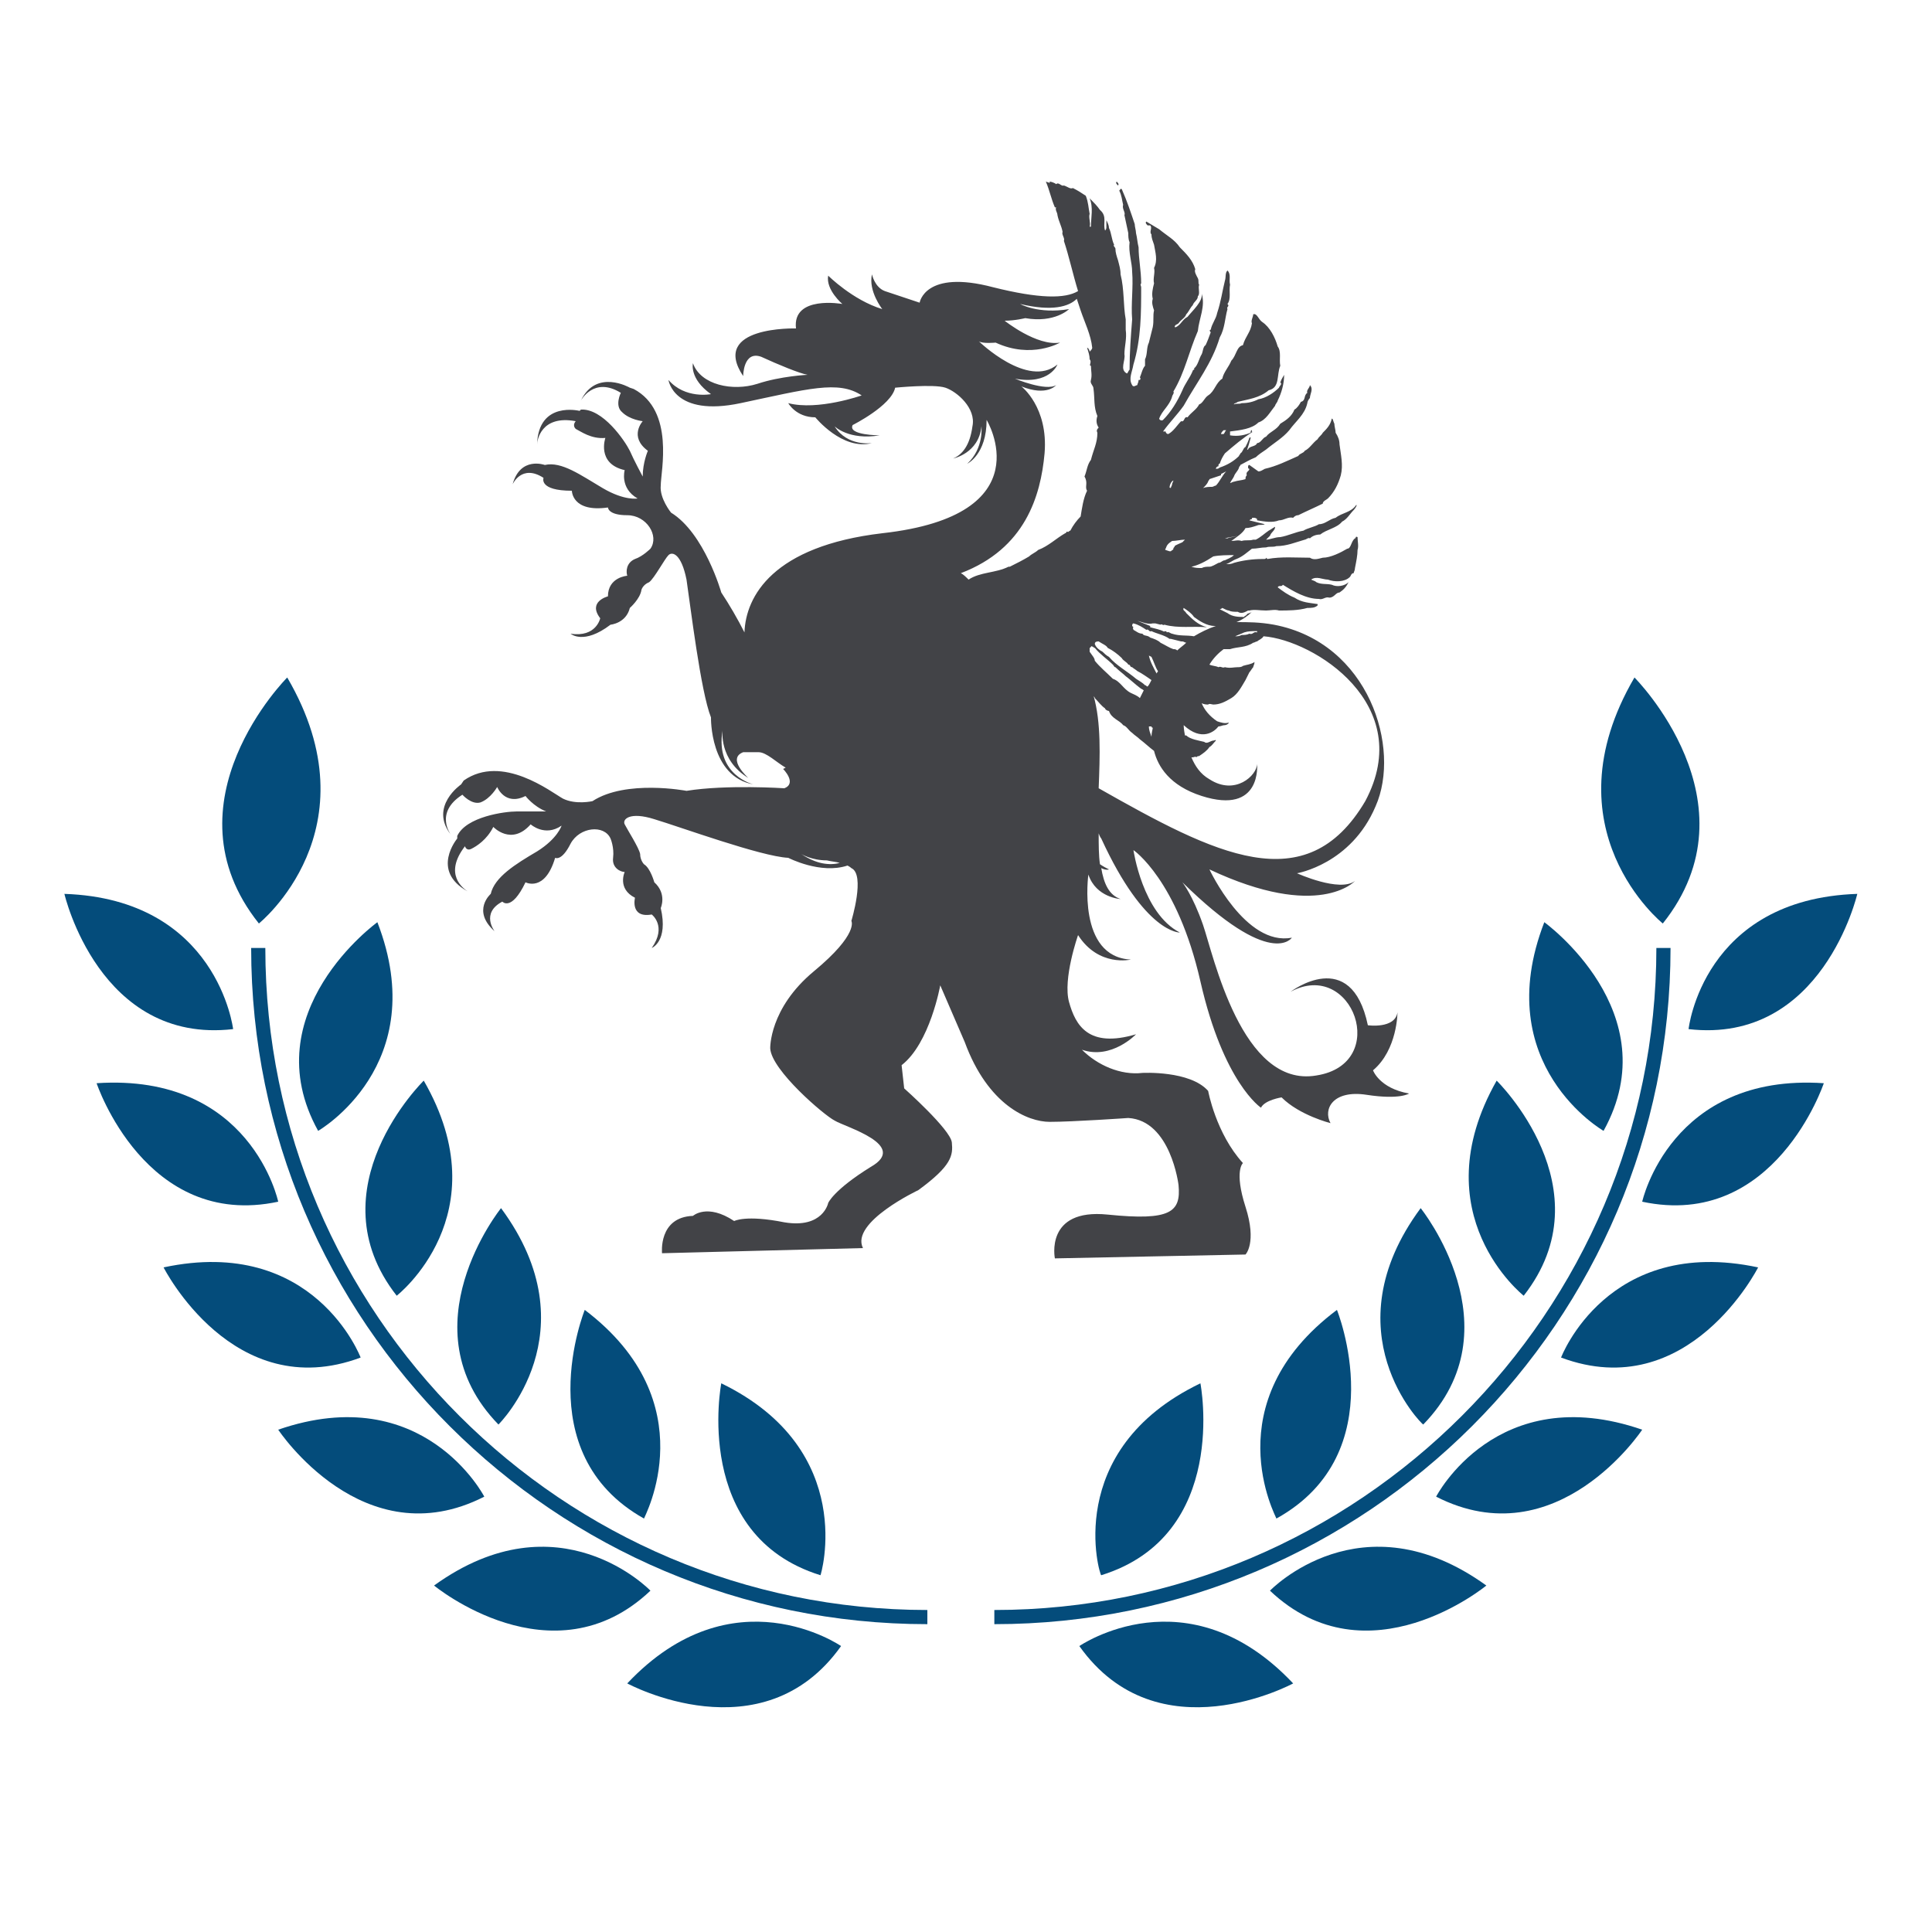 <?xml version="1.0" encoding="utf-8"?>
<!-- Generator: Adobe Illustrator 18.1.0, SVG Export Plug-In . SVG Version: 6.00 Build 0)  -->
<svg version="1.0" id="Layer_1" xmlns="http://www.w3.org/2000/svg" xmlns:xlink="http://www.w3.org/1999/xlink" x="0px" y="0px"
	 viewBox="0 0 150 150" enable-background="new 0 0 150 150" xml:space="preserve">
<g>
	<g>
		<path fill="#044C7B" d="M77.2,126.1c28.9,0,52.5-23.5,52.5-52.5h-1.1c0,28.3-23.1,51.4-51.4,51.4V126.1z"/>
		<path fill="#044C7B" d="M136.5,98.4c0,0-5.4,10.7-15.3,7C121.2,105.4,124.8,95.9,136.5,98.4"/>
		<path fill="#044C7B" d="M116.2,83.9c0,0,8.6,8.4,2.1,16.7C118.3,100.6,110.3,94.3,116.2,83.9"/>
		<path fill="#044C7B" d="M127.5,111c0,0-6.6,10-16,5.2C111.5,116.2,116.2,107.1,127.5,111"/>
		<path fill="#044C7B" d="M110.3,93.8c0,0,7.5,9.3,0.2,16.8C110.4,110.6,103.2,103.4,110.3,93.8"/>
		<path fill="#044C7B" d="M141.6,84.1c0,0-3.8,11.4-14.1,9.2C127.5,93.3,129.7,83.3,141.6,84.1"/>
		<path fill="#044C7B" d="M119.9,71.6c0,0,9.7,7,4.6,16.2C124.5,87.8,115.6,82.7,119.9,71.6"/>
		<path fill="#044C7B" d="M126.9,52.6c0,0,9.7,9.7,2.2,19.1C129.1,71.7,120,64.4,126.9,52.6"/>
		<path fill="#044C7B" d="M144.2,69.4c0,0-2.7,11.7-13.1,10.5C131.1,79.9,132.2,69.8,144.2,69.4"/>
		<path fill="#044C7B" d="M115.4,123.1c0,0-9.2,7.6-16.8,0.4C98.6,123.5,105.7,116.1,115.4,123.1"/>
		<path fill="#044C7B" d="M103.8,101.7c0,0,4.5,11.1-4.7,16.2C99.1,117.8,94.2,108.9,103.8,101.7"/>
		<path fill="#044C7B" d="M100.4,130.7c0,0-10.5,5.7-16.6-2.9C83.8,127.8,92.2,122,100.4,130.7"/>
		<path fill="#044C7B" d="M93.2,107.4c0,0,2.3,11.8-7.7,14.9C85.4,122.4,82.4,112.6,93.2,107.4"/>
		<path fill="#044C7B" d="M72,126.1c-28.9,0-52.5-23.5-52.5-52.5h1.1C20.6,102,43.7,125,72,125V126.1z"/>
		<path fill="#044C7B" d="M12.7,98.4c0,0,5.4,10.7,15.3,7C28,105.4,24.4,95.9,12.7,98.4"/>
		<path fill="#044C7B" d="M32.9,83.9c0,0-8.6,8.4-2.1,16.7C30.8,100.6,38.9,94.3,32.9,83.9"/>
		<path fill="#044C7B" d="M21.6,111c0,0,6.6,10,16,5.2C37.6,116.2,32.9,107.1,21.6,111"/>
		<path fill="#044C7B" d="M38.9,93.8c0,0-7.5,9.3-0.2,16.8C38.7,110.6,46,103.4,38.9,93.8"/>
		<path fill="#044C7B" d="M7.5,84.1c0,0,3.8,11.4,14.1,9.2C21.6,93.3,19.5,83.3,7.5,84.1"/>
		<path fill="#044C7B" d="M29.3,71.6c0,0-9.7,7-4.6,16.2C24.7,87.8,33.6,82.7,29.3,71.6"/>
		<path fill="#044C7B" d="M22.3,52.6c0,0-9.7,9.7-2.2,19.1C20.1,71.7,29.2,64.4,22.3,52.6"/>
		<path fill="#044C7B" d="M5,69.4c0,0,2.7,11.7,13.1,10.5C18.1,79.9,16.9,69.8,5,69.4"/>
		<path fill="#044C7B" d="M33.7,123.1c0,0,9.2,7.6,16.8,0.4C50.5,123.5,43.4,116.1,33.7,123.1"/>
		<path fill="#044C7B" d="M45.4,101.7c0,0-4.5,11.1,4.6,16.2C50,117.8,54.9,108.9,45.4,101.7"/>
		<path fill="#044C7B" d="M48.7,130.7c0,0,10.5,5.7,16.6-2.9C65.3,127.8,56.9,122,48.7,130.7"/>
		<path fill="#044C7B" d="M56,107.4c0,0-2.3,11.8,7.7,14.9C63.7,122.4,66.7,112.6,56,107.4"/>
	</g>
	<path fill="#424347" d="M41.6,34.4C41.6,34.5,41.6,34.5,41.6,34.4C41.6,34.5,41.6,34.4,41.6,34.4 M36,69C36,69.1,36,69.1,36,69
		C36,69.1,36,69,36,69 M106.6,83.1c1.9-1.6,1.9-4.5,1.9-4.5c-0.2,1.3-2.3,1-2.3,1c-1.3-6.2-6-2.6-6-2.6c4.8-2.6,7.8,5.6,2,6.5
		c-5.8,1-8-9.4-8.8-11.7c-0.8-2.3-1.6-3.3-1.6-3.3c6.9,6.8,8.5,4.3,8.5,4.3c-3.6,0.7-6.4-5.3-6.4-5.3c8.5,4,11.3,0.9,11.3,0.9
		c-1.2,0.9-4.5-0.6-4.5-0.6s4.2-0.7,6.1-5.2c2-4.5-0.5-12.7-7.9-14.1c-1.1-0.2-2-0.2-2.9-0.2h0c0.5-0.2,0.9-0.5,1.2-0.8
		c-0.1,0.1-0.3,0.1-0.4,0.2c0,0.1-0.2,0.1-0.2,0.2c-0.4,0-0.9,0-1.3-0.3c-0.2-0.1-0.4-0.2-0.6-0.3c0,0,0.1,0,0.2-0.1
		c0.2,0.1,0.4,0.2,0.5,0.2c0.2,0.1,0.4,0.1,0.7,0.1c0.3,0.2,0.6,0,0.8-0.1c0,0,0.1,0,0.1,0c0.4-0.1,0.8,0,1.3,0c0.3,0,0.7-0.1,1,0
		c0.7,0,1.5,0,2.2-0.2c0.3,0,0.6,0,0.8-0.2l0-0.1c-0.6-0.1-1.2-0.1-1.8-0.5c-0.5-0.2-0.9-0.5-1.3-0.8c0.1-0.2,0.3,0,0.4-0.2
		c0.8,0.5,1.8,1.1,2.8,1.1c0.3,0.1,0.5-0.2,0.8-0.1c0.4,0,0.5-0.4,0.8-0.4c0.3-0.2,0.5-0.4,0.7-0.8c-0.3,0.3-0.9,0.4-1.3,0.2
		c-0.4-0.1-0.8,0-1.2-0.2c-0.1-0.1-0.2-0.1-0.4-0.2c0.4-0.3,0.9,0,1.3,0c0.5,0.2,1.3,0.2,1.7-0.2c0.1-0.1,0.1-0.3,0.3-0.3
		c0-0.1,0.1-0.2,0.1-0.4c0.1-0.5,0.2-1,0.2-1.4c0.1-0.3,0-0.7,0-1c-0.2-0.1-0.1,0.1-0.2,0.1c-0.3,0.2-0.3,0.8-0.6,0.8
		c-0.5,0.3-1.3,0.7-1.9,0.7c-0.4,0.1-0.7,0.2-1,0c-1.1,0-2.2-0.1-3.3,0.1c0,0,0,0-0.1-0.1c0,0.1-0.1,0.1-0.2,0.1c0,0,0,0-0.1,0
		c-0.7,0-1.5,0.1-2.2,0.3c-0.2,0.1-0.4,0.1-0.6,0.1c0.3-0.1,0.5-0.3,0.8-0.4c0.5-0.2,0.8-0.5,1.2-0.8c0.4,0,0.7-0.1,1.1-0.1
		c0.3-0.1,0.5,0,0.8-0.1c0.8,0,1.5-0.3,2.2-0.5c0.1,0,0.3-0.2,0.4-0.1c0.2-0.2,0.5-0.3,0.8-0.3c0.5-0.4,1.3-0.5,1.7-1
		c0.4-0.2,0.6-0.6,0.9-0.9c0.1-0.1,0.3-0.4,0.2-0.4c-0.4,0.6-1.1,0.6-1.6,1c-0.5,0.1-0.8,0.5-1.3,0.5c-0.3,0.2-0.9,0.3-1.2,0.5
		c-0.6,0.1-1.2,0.4-1.8,0.5c-0.4,0-0.8,0.2-1.1,0.2h0c0.1-0.1,0.2-0.2,0.3-0.3c0.1-0.3,0.4-0.4,0.4-0.7c-0.2,0.1-0.3,0.2-0.5,0.3
		c-0.3,0.2-0.6,0.5-1,0.7c-0.1,0-0.1,0-0.2,0c-0.3,0.1-0.6,0-0.9,0.1c-0.3-0.1-0.5,0-0.8,0c0.4-0.3,0.9-0.6,1.1-1
		c0.3,0,0.6-0.1,0.9-0.2c0.2-0.1,0.4,0,0.6-0.1c-0.4-0.1-0.8-0.2-1.2-0.3c0,0,0.1-0.1,0.2-0.1c0-0.1,0-0.1,0.1-0.1
		c0.1,0,0.2,0,0.3,0.1l0,0.1c0.6,0.1,1.2,0.2,1.7,0c0.4,0,0.7-0.3,1.1-0.2c0.1-0.1,0.2-0.2,0.4-0.2c0.6-0.3,1.3-0.6,1.9-0.9
		c0-0.2,0.3-0.3,0.4-0.4c0.5-0.5,0.8-1.1,1-1.8c0.2-0.8,0-1.6-0.1-2.4c0-0.3-0.1-0.6-0.3-0.9c0-0.2-0.1-0.5-0.1-0.7
		c-0.1-0.2-0.1-0.4-0.2-0.4c-0.1,0.5-0.4,0.8-0.7,1.1c-0.1,0.2-0.3,0.3-0.4,0.5c-0.4,0.3-0.6,0.7-1,0.9c-0.1,0.2-0.4,0.2-0.5,0.4
		c-0.9,0.4-1.7,0.8-2.6,1c-0.2,0.1-0.3,0.2-0.5,0.2L97,36.1c-0.1,0-0.1,0.1-0.1,0.2c0,0,0,0.1,0.1,0.1c0,0.2-0.3,0.2-0.2,0.5
		c-0.1,0.1-0.1,0.2-0.1,0.3c-0.3,0.1-0.6,0.1-0.9,0.2c-0.1,0-0.2,0.1-0.3,0.1c0.1-0.2,0.2-0.3,0.3-0.5c0.1-0.3,0.3-0.4,0.4-0.7
		c0-0.1,0.1-0.1,0.1-0.2c0.4-0.2,0.7-0.4,1.2-0.6c0.2-0.2,0.5-0.4,0.8-0.6c0.6-0.5,1.3-0.9,1.8-1.5c0.5-0.7,1.2-1.2,1.4-2.1
		c0-0.1,0.1-0.3,0.2-0.4c0-0.3,0.3-0.7,0-1c0,0.2-0.3,0.4-0.2,0.6c-0.3,0.2-0.1,0.6-0.5,0.7c-0.1,0.2-0.3,0.5-0.5,0.6
		c-0.2,0.5-0.6,0.8-1.1,1.1c-0.3,0.5-0.8,0.6-1.1,1c-0.3,0.1-0.4,0.5-0.7,0.5c-0.1,0.3-0.6,0.2-0.7,0.5c0,0-0.1,0-0.1,0.1
		c0.1-0.3,0.2-0.6,0.3-1c0-0.1-0.1,0-0.1,0c-0.1,0.3-0.2,0.5-0.3,0.7c-0.2,0.1-0.2,0.4-0.4,0.5c0,0.1-0.1,0.1-0.1,0.2
		c-0.4,0.4-0.9,0.7-1.5,0.9c-0.1,0.1-0.2,0.1-0.3,0.1c0-0.1,0.1-0.2,0.2-0.2c0-0.1,0-0.2,0.1-0.2c0.1-0.3,0.2-0.5,0.4-0.8
		c0.7-0.6,1.4-1.2,2.2-1.7c-0.6,0.3-1.2,0.4-1.8,0.3c0-0.1,0-0.2,0-0.3l0,0c0.8-0.1,1.7-0.2,2.2-0.7c0.6-0.2,0.9-0.8,1.3-1.3
		c0-0.1,0.2-0.3,0.2-0.4c0.3-0.6,0.5-1.3,0.5-2c-0.1,0.2-0.2,0.3-0.3,0.6c0.2,0.1-0.1,0.3-0.1,0.4c-0.4,0.4-1,0.8-1.6,0.9
		c-0.4,0.2-0.8,0.3-1.3,0.3c-0.2,0.1-0.4,0-0.6,0.1c0-0.1,0.2-0.1,0.3-0.2c0.8-0.2,1.7-0.3,2.4-0.9c0.9-0.2,0.6-1.2,0.9-1.9
		c-0.1-0.5,0.1-1.1-0.2-1.5c-0.2-0.7-0.6-1.5-1.2-1.9c-0.3-0.2-0.4-0.7-0.7-0.6c0,0.2-0.2,0.5-0.1,0.7c-0.1,0.7-0.5,1-0.7,1.7
		C96,26.9,96,27.6,95.6,28c-0.2,0.5-0.6,0.9-0.7,1.4c-0.5,0.3-0.6,1-1.1,1.3c-0.3,0.2-0.4,0.6-0.7,0.7c-0.2,0.4-0.6,0.6-0.9,1
		c-0.3-0.1-0.2,0.4-0.5,0.3c-0.3,0.3-0.6,0.8-1,1c-0.1,0-0.2-0.1-0.2-0.2l-0.2,0c0.5-0.7,1.1-1.3,1.6-2c1-1.8,2.2-3.3,2.8-5.3
		c0.4-0.7,0.4-1.5,0.6-2.2c-0.1-0.2,0.2-0.2,0-0.4c0.3-0.4,0.1-1,0.2-1.5c-0.1-0.4,0.1-0.8-0.2-1.1c-0.2,0.2-0.1,0.5-0.2,0.8
		c-0.2,0.8-0.3,1.6-0.6,2.5c-0.1,0.5-0.4,0.8-0.5,1.3c-0.1,0-0.1,0.1,0,0.2c-0.1,0.3-0.3,0.8-0.4,1c-0.2,0.1-0.2,0.5-0.3,0.7
		c-0.2,0.3-0.3,0.9-0.6,1.1c0.1,0.1-0.1,0.1-0.1,0.2c-0.2,0.5-0.6,1-0.8,1.5c-0.4,0.9-0.9,1.7-1.5,2.3c-0.1,0.1-0.3,0-0.3-0.1
		c0.2-0.6,0.8-1,1-1.7c0-0.1,0.2-0.3,0.1-0.4c0.9-1.5,1.2-3.1,1.9-4.7c0.1-1,0.6-1.9,0.3-2.9c0.1,0.6-0.7,1.3-1.1,1.8
		c-0.4,0.2-0.5,0.6-0.9,0.8l-0.1,0c0-0.2,0.2-0.2,0.3-0.3c0.2-0.3,0.5-0.4,0.6-0.7c0.2-0.2,0.3-0.5,0.5-0.7c0.1-0.3,0.4-0.4,0.4-0.7
		c0.2-0.2,0-0.6,0.1-0.9c-0.1-0.1,0-0.3-0.1-0.5c-0.1-0.2-0.3-0.5-0.2-0.7c-0.2-0.7-0.7-1.2-1.2-1.7c-0.4-0.6-1-0.9-1.6-1.4L89,17.2
		c-0.1,0.1,0,0.2,0.1,0.3c0.1,0,0.1,0,0.2,0c0.2,0.2-0.1,0.5,0.1,0.7c0,0.3,0.1,0.5,0.2,0.8c0.1,0.6,0.3,1.2,0,1.8
		c0.1,0.4-0.1,0.8,0,1.2c-0.1,0.4-0.2,0.8-0.1,1.2c-0.1,0.3,0,0.6,0.1,0.9c-0.1,0.4,0,0.8-0.1,1.3c-0.1,0.4-0.2,0.8-0.3,1.2
		c-0.2,0.4-0.1,0.9-0.3,1.3l0,0.5c-0.2,0.2-0.3,0.7-0.4,0.9c0.1,0.1,0,0.2,0,0.2l-0.1,0c0,0.2-0.1,0.3-0.1,0.4c-0.1,0-0.3,0.2-0.4,0
		c-0.3-0.5,0-1,0.1-1.6c0.6-2,0.6-4,0.6-6c0-0.1-0.1-0.2,0-0.3c0-1-0.2-1.9-0.2-2.8c-0.1-0.4-0.1-0.7-0.2-1.1c0-0.2-0.1-0.5-0.1-0.7
		c-0.3-0.9-0.6-1.8-1-2.7c-0.1-0.1-0.1,0-0.2,0.1c0.2,0.4,0.2,0.7,0.3,1.1c-0.1,0.3,0.2,0.6,0.1,0.8c0.1,0.5,0.2,0.9,0.3,1.4
		c0,0.2,0,0.5,0.1,0.7c-0.1,0.8,0.2,1.6,0.2,2.3c0.1,1.2-0.1,2.5,0,3.7c-0.1,1.3-0.2,2.5-0.2,3.9c-0.1,0.1-0.1,0.2-0.2,0.3
		c-0.6-0.3-0.1-1-0.2-1.5c0-0.6,0.2-1.2,0.1-1.9c0-0.3,0-0.6,0-0.8c-0.2-1.1-0.1-2.3-0.4-3.5c0-0.4-0.1-0.7-0.2-1.1
		c-0.1-0.3-0.2-0.6-0.2-0.9c0-0.1-0.2-0.2-0.1-0.3c-0.2-0.4-0.2-0.9-0.4-1.3c0-0.2-0.1-0.4-0.2-0.6c0,0.2,0,0.4,0,0.5
		c0,0.1,0,0.2-0.1,0.3c-0.2-0.5,0.2-1.1-0.4-1.6c-0.2-0.3-0.5-0.6-0.7-0.8l-0.1-0.1c0.3,0.7,0.1,1.5,0.1,2.2c0,0,0,0-0.1,0
		c0.1-0.3-0.1-0.7,0-1c-0.1-0.5-0.1-0.9-0.3-1.4c-0.3-0.2-0.6-0.4-1-0.6c-0.2,0.1-0.4-0.1-0.7-0.2c-0.2,0.1-0.4-0.3-0.6-0.1
		c-0.1-0.1-0.4-0.2-0.5-0.2c0,0,0,0.1,0,0.1l-0.3-0.1c0.3,0.7,0.4,1.3,0.7,2l0.1,0c-0.1,0.2,0.1,0.4,0.1,0.6
		c0.1,0.5,0.3,0.8,0.4,1.3c-0.1,0.2,0.2,0.5,0.1,0.7c0.4,1.2,0.7,2.6,1.1,3.9c-1,0.6-3,0.6-6.6-0.3c-5.3-1.4-5.7,1.2-5.7,1.2
		s-1.8-0.6-2.7-0.9c-0.8-0.3-1-1.3-1-1.3c-0.3,1.3,0.8,2.7,0.8,2.7c-2.3-0.7-4.2-2.6-4.2-2.6c-0.2,1.1,1.1,2.2,1.1,2.2
		s-3.9-0.7-3.6,1.9c0,0-6.7-0.2-4.1,3.7c0,0,0-2,1.4-1.5c1.3,0.6,3,1.3,3.6,1.4c0,0-2.1,0.1-3.9,0.7c-1.9,0.6-4.4,0.1-5-1.6
		c0,0-0.3,1.2,1.4,2.4c0,0-2,0.4-3.3-1.1c0,0,0.4,2.9,5.6,1.8c5.2-1.1,7.6-1.8,9.4-0.6c0,0-3.4,1.2-5.7,0.6c0,0,0.6,1.1,2.1,1.1
		c0,0,2.1,2.6,4.4,2c0,0-1.9,0.3-2.9-1.3c0,0,1.1,1.1,3.5,0.7c0,0-2.5,0-2.1-0.8c0,0,3-1.5,3.3-2.9c0,0,3-0.3,3.9,0
		c0.9,0.3,2.4,1.6,2.1,3c-0.2,1.5-0.8,2.2-1.5,2.5c0,0,2-0.4,2.2-2.5c0,0,0.2,1.7-1.1,2.9c0,0,1.5-0.7,1.5-3.4c0,0,4.5,7.4-8.1,8.8
		c-8.5,1-10.6,4.9-10.7,7.7c-0.5-1-1.2-2.2-1.8-3.1c0,0-1.3-4.6-3.9-6.2c0,0-0.9-1.1-0.8-2.1c0-1.1,1.1-5.8-2.1-7.5l-0.3-0.1
		c0,0-2.6-1.5-3.8,1c0,0,1-1.9,3.1-0.6c0,0-0.5,1,0.1,1.5c0.6,0.6,1.6,0.7,1.6,0.7s-1.1,1.2,0.4,2.3c0,0-0.4,0.9-0.4,2
		c0,0-0.7-1.3-1-2c-0.4-0.8-2.1-3.3-3.8-3.2l-0.1,0.1c0,0-3.2-0.8-3.3,2.6c0-0.3,0.3-2.3,3-1.8c0,0-0.3,0.3,0,0.6
		c0.4,0.2,1.2,0.8,2.3,0.7c0,0-0.7,2,1.5,2.5c0,0-0.4,1.4,1,2.2c0,0-1,0.2-2.7-0.8c-1.7-1-3.2-2.1-4.5-1.8c0,0-1.9-0.7-2.5,1.5
		c0,0,0.7-1.6,2.4-0.5c0,0-0.4,1,2.2,1c0,0,0,1.7,2.8,1.3c0,0,0,0.6,1.5,0.6c1.5,0,2.5,1.6,1.8,2.6c0,0-0.6,0.6-1.2,0.8
		c-0.7,0.3-0.7,1-0.6,1.3c0,0-1.5,0.1-1.5,1.6c0,0-1.6,0.4-0.6,1.7c0,0-0.3,1.5-2.3,1.2c0,0,1,0.9,3.1-0.7c0,0,1.2-0.1,1.5-1.3
		c0,0,0.8-0.7,0.9-1.4c0,0,0.1-0.4,0.6-0.6c0.4-0.3,1.2-1.8,1.5-2.1c0.3-0.3,1-0.1,1.4,1.9c0.3,2,1.1,8.7,1.9,10.7
		c0,0-0.1,4.6,3.3,5.2c0,0-3-0.7-2.4-4.2c0,0-0.3,2.3,2,3.7c0,0-1.7-1.5-0.4-2c0,0,0.4,0,1.2,0c0.6,0,1.4,0.8,2.1,1.2l-0.2,0.1
		c0,0,1.1,1.1,0.1,1.5c0,0-4.5-0.3-7.6,0.2c0,0-4.7-0.9-7.3,0.8c0,0-1.3,0.3-2.3-0.2c-0.9-0.5-4.7-3.5-7.7-1.4l-0.2,0.3
		c0,0-2.5,1.7-0.8,3.9c0,0-1.3-1.7,0.9-3.1c0,0,0.7,0.8,1.4,0.6c0.8-0.3,1.3-1.2,1.3-1.2s0.6,1.5,2.2,0.7c0,0,0.6,0.8,1.6,1.2
		c0,0-1.4,0-2.3,0c-0.9,0-3.9,0.4-4.6,1.9l0,0.2c0,0-2.1,2.5,0.8,4.1c-0.3-0.2-1.9-1.3-0.2-3.5c0,0,0.1,0.4,0.5,0.2
		c0.4-0.2,1.2-0.7,1.7-1.7c0,0,1.4,1.5,2.9-0.2c0,0,1.1,1,2.4,0.1c0,0-0.3,1-1.9,2c-1.7,1-3.3,2-3.6,3.3c0,0-1.5,1.3,0.3,2.9
		c0,0-1.1-1.4,0.6-2.3c0,0,0.7,0.8,1.8-1.5c0,0,1.5,0.8,2.3-1.9c0,0,0.5,0.3,1.2-1.1c0.7-1.3,2.6-1.5,3.1-0.4c0,0,0.3,0.7,0.2,1.5
		c-0.1,0.8,0.6,1.1,0.9,1.1c0,0-0.6,1.3,0.8,2c0,0-0.4,1.6,1.3,1.3c0,0,1.2,0.9,0,2.6c0,0,1.3-0.5,0.7-3.1c0,0,0.5-1.1-0.5-2
		c0,0-0.3-1.1-0.8-1.4c0,0-0.3-0.3-0.3-0.8c-0.1-0.5-1-1.9-1.2-2.3c-0.2-0.4,0.4-1,2.3-0.4c2,0.6,8.3,2.9,10.4,3
		c0,0,2.5,1.3,4.6,0.6c0.2,0.1,0.3,0.2,0.3,0.2c1.1,0.5,0,4.1,0,4.1s0.6,1-2.9,3.9c-3.5,2.9-3.4,6-3.4,6c0.1,1.7,4.2,5.2,5,5.6
		c0.8,0.5,5.8,1.9,2.8,3.6c-2.9,1.8-3.3,2.8-3.3,2.8s-0.4,2-3.4,1.5c-3-0.6-3.9-0.1-3.9-0.1c-2.1-1.4-3.2-0.4-3.2-0.4
		c-2.7,0.1-2.4,2.9-2.4,2.9l15.6-0.4c-1-2,4.3-4.5,4.3-4.5c2.6-1.9,2.7-2.7,2.6-3.7c-0.1-1-3.7-4.2-3.7-4.2l-0.2-1.8
		c2.2-1.7,3-6.2,3-6.2l1.9,4.4c1.8,4.9,4.9,6.2,6.6,6.2c1.8,0,6.1-0.3,6.1-0.3c3.3,0.2,3.9,5.2,3.9,5.2c0.2,2.1-0.6,2.8-5.5,2.3
		c-4.9-0.5-4.1,3.4-4.1,3.4l14.8-0.3c0,0,0.9-0.9,0-3.7c-0.9-2.8-0.2-3.4-0.2-3.4c-2.1-2.3-2.7-5.6-2.7-5.6
		c-1.4-1.6-5.1-1.4-5.1-1.4c-1.7,0.2-3.5-0.6-4.7-1.8c2.3,0.8,4.2-1.2,4.2-1.2c-3.7,1.1-4.7-0.7-5.2-2.5c-0.5-1.8,0.7-5.2,0.7-5.2
		c1.6,2.5,4.1,1.9,4.1,1.9c-4.2-0.2-3.3-6.6-3.3-6.6c0.6,1.8,2.5,1.9,2.5,1.9c-0.9-0.3-1.3-1.2-1.5-2.4c0.4,0.2,0.6,0.1,0.6,0.1
		c-0.2-0.1-0.4-0.2-0.7-0.4c-0.1-0.7-0.1-1.5-0.1-2.4c0.1,0.3,0.2,0.4,0.2,0.4c3.4,7.4,6.1,7.3,6.1,7.3c-2.9-1.5-3.6-6.4-3.6-6.4
		s3.4,2.3,5.2,10.2c1.8,7.9,4.7,9.8,4.7,9.8c0.3-0.6,1.6-0.8,1.6-0.8c1.4,1.4,3.8,2,3.8,2c-0.6-1.1,0.2-2.6,2.8-2.2
		c2.6,0.4,3.3-0.1,3.3-0.1C107.1,84.5,106.6,83.1,106.6,83.1 M95,33.4c0.1,0,0.1,0,0.2,0c-0.1,0.1-0.1,0.2-0.2,0.3
		c-0.1,0-0.1,0-0.2,0C94.8,33.6,94.9,33.5,95,33.4 M62.2,66.3c0,0,0.8,0.5,2,0.5c0.4,0.1,0.7,0.1,1,0.2
		C64.4,67.2,63.4,67.1,62.2,66.3 M96.6,49.1c0.3-0.1,0.6-0.1,1-0.1c0,0,0,0,0,0.1c-0.3-0.1-0.3,0.2-0.6,0.1
		c-0.2,0.1-0.4,0.1-0.6,0.1c-0.2,0.1-0.3,0.1-0.5,0.1C96.1,49.3,96.4,49.2,96.6,49.1 M95.8,43.2L95.8,43.2L95.8,43.2L95.8,43.2z
		 M96.1,41.6c-0.3,0.1-0.6,0.1-0.8,0.2c-0.1,0-0.1,0-0.2,0C95.4,41.7,95.7,41.7,96.1,41.6 M93.8,37.4c0-0.1,0.1-0.1,0.1-0.2
		c0.3-0.1,0.6-0.2,0.9-0.3l0-0.1l0.4-0.2c-0.3,0.3-0.5,0.8-0.8,1.1c-0.1,0-0.2,0.1-0.3,0.1c-0.2,0-0.5,0-0.7,0.1
		C93.6,37.7,93.7,37.6,93.8,37.4 M94.2,43.2c0.5-0.1,1.1-0.1,1.6-0.1c0,0,0,0,0,0c-0.2,0.2-0.5,0.3-0.7,0.4c-0.2,0-0.3,0.2-0.5,0.2
		c-0.2,0.1-0.5,0.3-0.7,0.3c-0.2,0-0.4,0-0.6,0.1c-0.3,0-0.5,0-0.8-0.1C93,43.9,93.6,43.6,94.2,43.2 M91.1,37.3L91.1,37.3
		c0,0.1-0.1,0.2-0.1,0.3c0,0.1-0.1,0.2-0.1,0.3c0,0-0.1-0.1-0.1,0C90.8,37.7,90.9,37.4,91.1,37.3 M90.7,38.3
		C90.7,38.3,90.8,38.3,90.7,38.3c0,0,0,0.1,0,0.2C90.7,38.4,90.7,38.4,90.7,38.3 M90.5,42.6c0.1-0.3,0.2-0.4,0.5-0.6
		c0.3,0,0.7-0.1,1-0.1l-0.2,0.2c-0.2,0.1-0.5,0.2-0.6,0.3c0,0.1-0.1,0.1-0.1,0.2l0,0c0,0.1-0.1,0.1-0.2,0.2c0,0-0.1,0-0.1,0
		C90.5,42.7,90.4,42.7,90.5,42.6 M88.3,48.2c0.4,0.1,0.8,0.3,1.2,0.2c0.1,0,0.2,0,0.2,0l0.4,0.1c0.1-0.1,0.2,0.1,0.3,0
		c1.1,0.3,2.2,0.1,3.3,0.2c-0.7-0.2-1.1-0.6-1.6-1.1c-0.1-0.2-0.3-0.2-0.2-0.4c0.3,0.2,0.6,0.4,0.8,0.7c0.4,0.3,1,0.7,1.6,0.7
		c0,0,0.1,0,0.1,0c-0.6,0.2-1.2,0.5-1.7,0.8c-0.6-0.1-1.1,0-1.7-0.2c-0.1,0-0.3-0.2-0.4-0.1c-0.1-0.2-0.2,0-0.3-0.1
		c-0.2-0.1-0.6-0.2-1-0.3l0-0.1l-1-0.4C88.3,48.3,88.3,48.2,88.3,48.2L88.3,48.2 M88,48.4c0.4,0.1,0.7,0.3,1,0.5
		c0.2-0.1,0.2,0.2,0.4,0.1c0.4,0.2,1,0.3,1.4,0.6l0.1,0l0.8,0.2l0.1,0c0.1,0,0.2,0.1,0.3,0.1c-0.2,0.2-0.5,0.4-0.7,0.6
		c-0.1-0.1-0.2-0.1-0.3-0.1c-0.3-0.1-0.6-0.3-1-0.5c-0.2-0.2-0.5-0.3-0.8-0.4c-0.2-0.2-0.5-0.1-0.6-0.3c-0.3,0-0.5-0.2-0.7-0.3
		c0-0.1-0.1-0.1,0-0.2c0,0,0,0-0.1-0.1C87.9,48.4,88,48.4,88,48.4 M89.9,52.1c0,0.1-0.1,0.1-0.1,0.2c-0.2-0.4-0.5-0.9-0.6-1.4
		l0.2,0.1C89.6,51.4,89.7,51.8,89.9,52.1 M86,50.3c0.4,0.2,0.8,0.5,1.1,0.8c0.1,0.2,0.4,0.3,0.5,0.5c0.2,0,0.1,0.2,0.3,0.2
		c0.1,0.1,0.3,0.2,0.4,0.3c0.4,0.2,0.8,0.5,1.1,0.7c-0.1,0.2-0.2,0.4-0.3,0.5c-0.1,0-0.1-0.1-0.2-0.1c-0.2-0.2-0.4-0.3-0.7-0.5
		c-0.7-0.6-1.5-1-2.1-1.7c-0.2-0.1-0.4-0.3-0.5-0.4c-0.2-0.1-0.5-0.3-0.6-0.6c0-0.2,0.2-0.2,0.3-0.2C85.6,50,85.9,50.1,86,50.3
		 M89.5,56.5c0,0.1-0.1,0.4-0.1,0.7c-0.1-0.3-0.2-0.5-0.2-0.8c0.1,0,0.1,0,0.2,0C89.4,56.4,89.4,56.5,89.5,56.5
		C89.4,56.5,89.5,56.5,89.5,56.5 M84.4,38.1c-0.3,0.6-0.4,1.4-0.5,2c-0.3,0.3-0.6,0.7-0.8,1.1c-0.1,0-0.1,0.1-0.2,0.1
		c-0.1-0.1-0.1,0.1-0.2,0.1c-0.7,0.4-1.3,1-2.1,1.3c-0.2,0.2-0.5,0.3-0.7,0.5c-0.5,0.3-0.9,0.5-1.5,0.8l-0.1,0c-1,0.5-2.2,0.4-3.1,1
		c-0.2-0.2-0.4-0.4-0.6-0.5c5-1.9,6.2-6,6.5-9.3c0.3-3.6-1.8-5.2-1.8-5.2c2,0.8,2.7-0.1,2.7-0.1c-0.8,0.5-3.2-0.5-3.2-0.5
		c2.7,0.5,3.3-1.1,3.3-1.1c-2.3,1.9-6.1-1.8-6.1-1.8c0.3,0.2,1.3,0.1,1.3,0.1c2.8,1.3,5,0,5,0c-1.8,0.3-4.3-1.7-4.3-1.7
		c0.8,0,1.6-0.2,1.6-0.2c2.3,0.4,3.4-0.7,3.4-0.7c-2.4,0.4-3.8-0.4-3.8-0.4c2.5,0.6,3.8,0.2,4.4-0.4c0.1,0.3,0.2,0.6,0.3,0.9
		c0.3,0.9,0.8,1.9,0.9,2.9c0,0.1-0.1,0.2-0.2,0.3c0-0.1-0.1-0.3-0.2-0.3c0.1,0.3,0.2,0.6,0.2,0.9c0.2,0.2-0.1,0.5,0.1,0.5
		c0,0.4,0.1,0.7,0,1.1c-0.1,0.3,0.2,0.4,0.2,0.7c0.1,0.7,0,1.4,0.3,2.1c-0.1,0.3-0.1,0.6,0.1,0.9c-0.1,0.1-0.2,0.2-0.1,0.4
		c0,0.8-0.3,1.3-0.5,2.1c-0.3,0.4-0.3,0.8-0.5,1.3C84.5,37.5,84.2,37.8,84.4,38.1 M84.6,50.6c0-0.1,0-0.2,0-0.3
		c0.1,0,0.1-0.2,0.2-0.1c0.1,0,0.1,0.1,0.2,0.1c0.4,0.5,1,0.9,1.4,1.3c0.1,0.1,0.1,0.2,0.2,0.2c0.3,0.3,0.6,0.5,0.8,0.7
		c0.4,0.3,0.7,0.6,1.1,0.9c0.1,0.1,0.2,0.1,0.3,0.2c-0.1,0.2-0.2,0.4-0.3,0.6c-0.2-0.2-0.5-0.3-0.7-0.4c-0.6-0.3-0.8-0.9-1.4-1.1
		c-0.5-0.5-1-0.9-1.4-1.4C85,51.1,84.8,50.9,84.6,50.6 M85.3,61.2c0.1-2.5,0.2-5.1-0.4-7.2c0,0.1,0.1,0.1,0.1,0.2
		c0.3,0.3,0.5,0.6,0.8,0.8c0,0.1,0.2,0.2,0.3,0.2c0.2,0.6,0.8,0.7,1.1,1.1c0.3,0.1,0.4,0.4,0.7,0.6c0.2,0.2,0.4,0.3,0.6,0.5
		c0.4,0.3,0.7,0.6,1.1,0.9c0.3,1.2,1.2,2.7,3.7,3.5c4.7,1.5,4.3-2.5,4.3-2.5c0,0.9-1.7,2.5-3.7,1.2c-0.7-0.4-1.1-1-1.4-1.7
		c0,0,0.1,0,0.1,0c0.1,0,0.2-0.1,0.3,0c0-0.1,0.2-0.1,0.2-0.1c0.3-0.2,0.6-0.4,0.8-0.7c0.2-0.1,0.3-0.3,0.5-0.5c0-0.1-0.1,0-0.2,0
		c-0.2,0-0.5,0.3-0.7,0.1c-0.4-0.1-1.1-0.2-1.4-0.5c0,0-0.1,0-0.1,0c-0.1-0.5-0.1-0.8-0.1-0.8c1.4,1.3,2.4,0.5,2.7,0.1
		c0.2,0,0.3-0.1,0.5-0.1c0.1,0,0.3-0.1,0.3-0.2c-0.3,0.1-0.6,0-0.9-0.1c-0.6-0.4-1-0.9-1.2-1.4c0.2,0.1,0.4,0.1,0.5,0.1
		c0.1-0.1,0.3,0,0.4,0c0.5,0,0.9-0.2,1.4-0.5c0.5-0.3,0.8-0.9,1.1-1.4c0.1-0.2,0.2-0.4,0.3-0.6c0.1-0.1,0.2-0.3,0.3-0.4
		c0-0.1,0.1-0.2,0.1-0.4c-0.3,0.2-0.6,0.2-0.9,0.3c-0.1,0.1-0.3,0.1-0.4,0.1c-0.3,0-0.6,0.1-1,0c-0.2,0.1-0.3-0.1-0.5,0
		c-0.2-0.1-0.5-0.1-0.7-0.2c0.3-0.5,0.7-0.9,1.1-1.2c0.1,0,0.3,0,0.5,0c0.6-0.2,1.2-0.1,1.8-0.5c0.1,0,0.2-0.1,0.3-0.1
		c0.1-0.1,0.4-0.2,0.5-0.4c3.9,0.3,11.9,5.3,7.9,12.8C101.4,70,94.3,66.3,85.3,61.2 M86.8,14.4c0.1-0.1,0-0.2-0.1-0.3
		C86.6,14.2,86.7,14.3,86.8,14.4L86.8,14.4z M97.1,33.6L97.1,33.6c0.1,0,0.1-0.1,0.1-0.2C97.1,33.4,97.1,33.5,97.1,33.6 M102.5,46.9
		c0,0,0.1,0,0.2,0l-0.1,0C102.6,46.9,102.5,46.9,102.5,46.9"/>
</g>
</svg>
